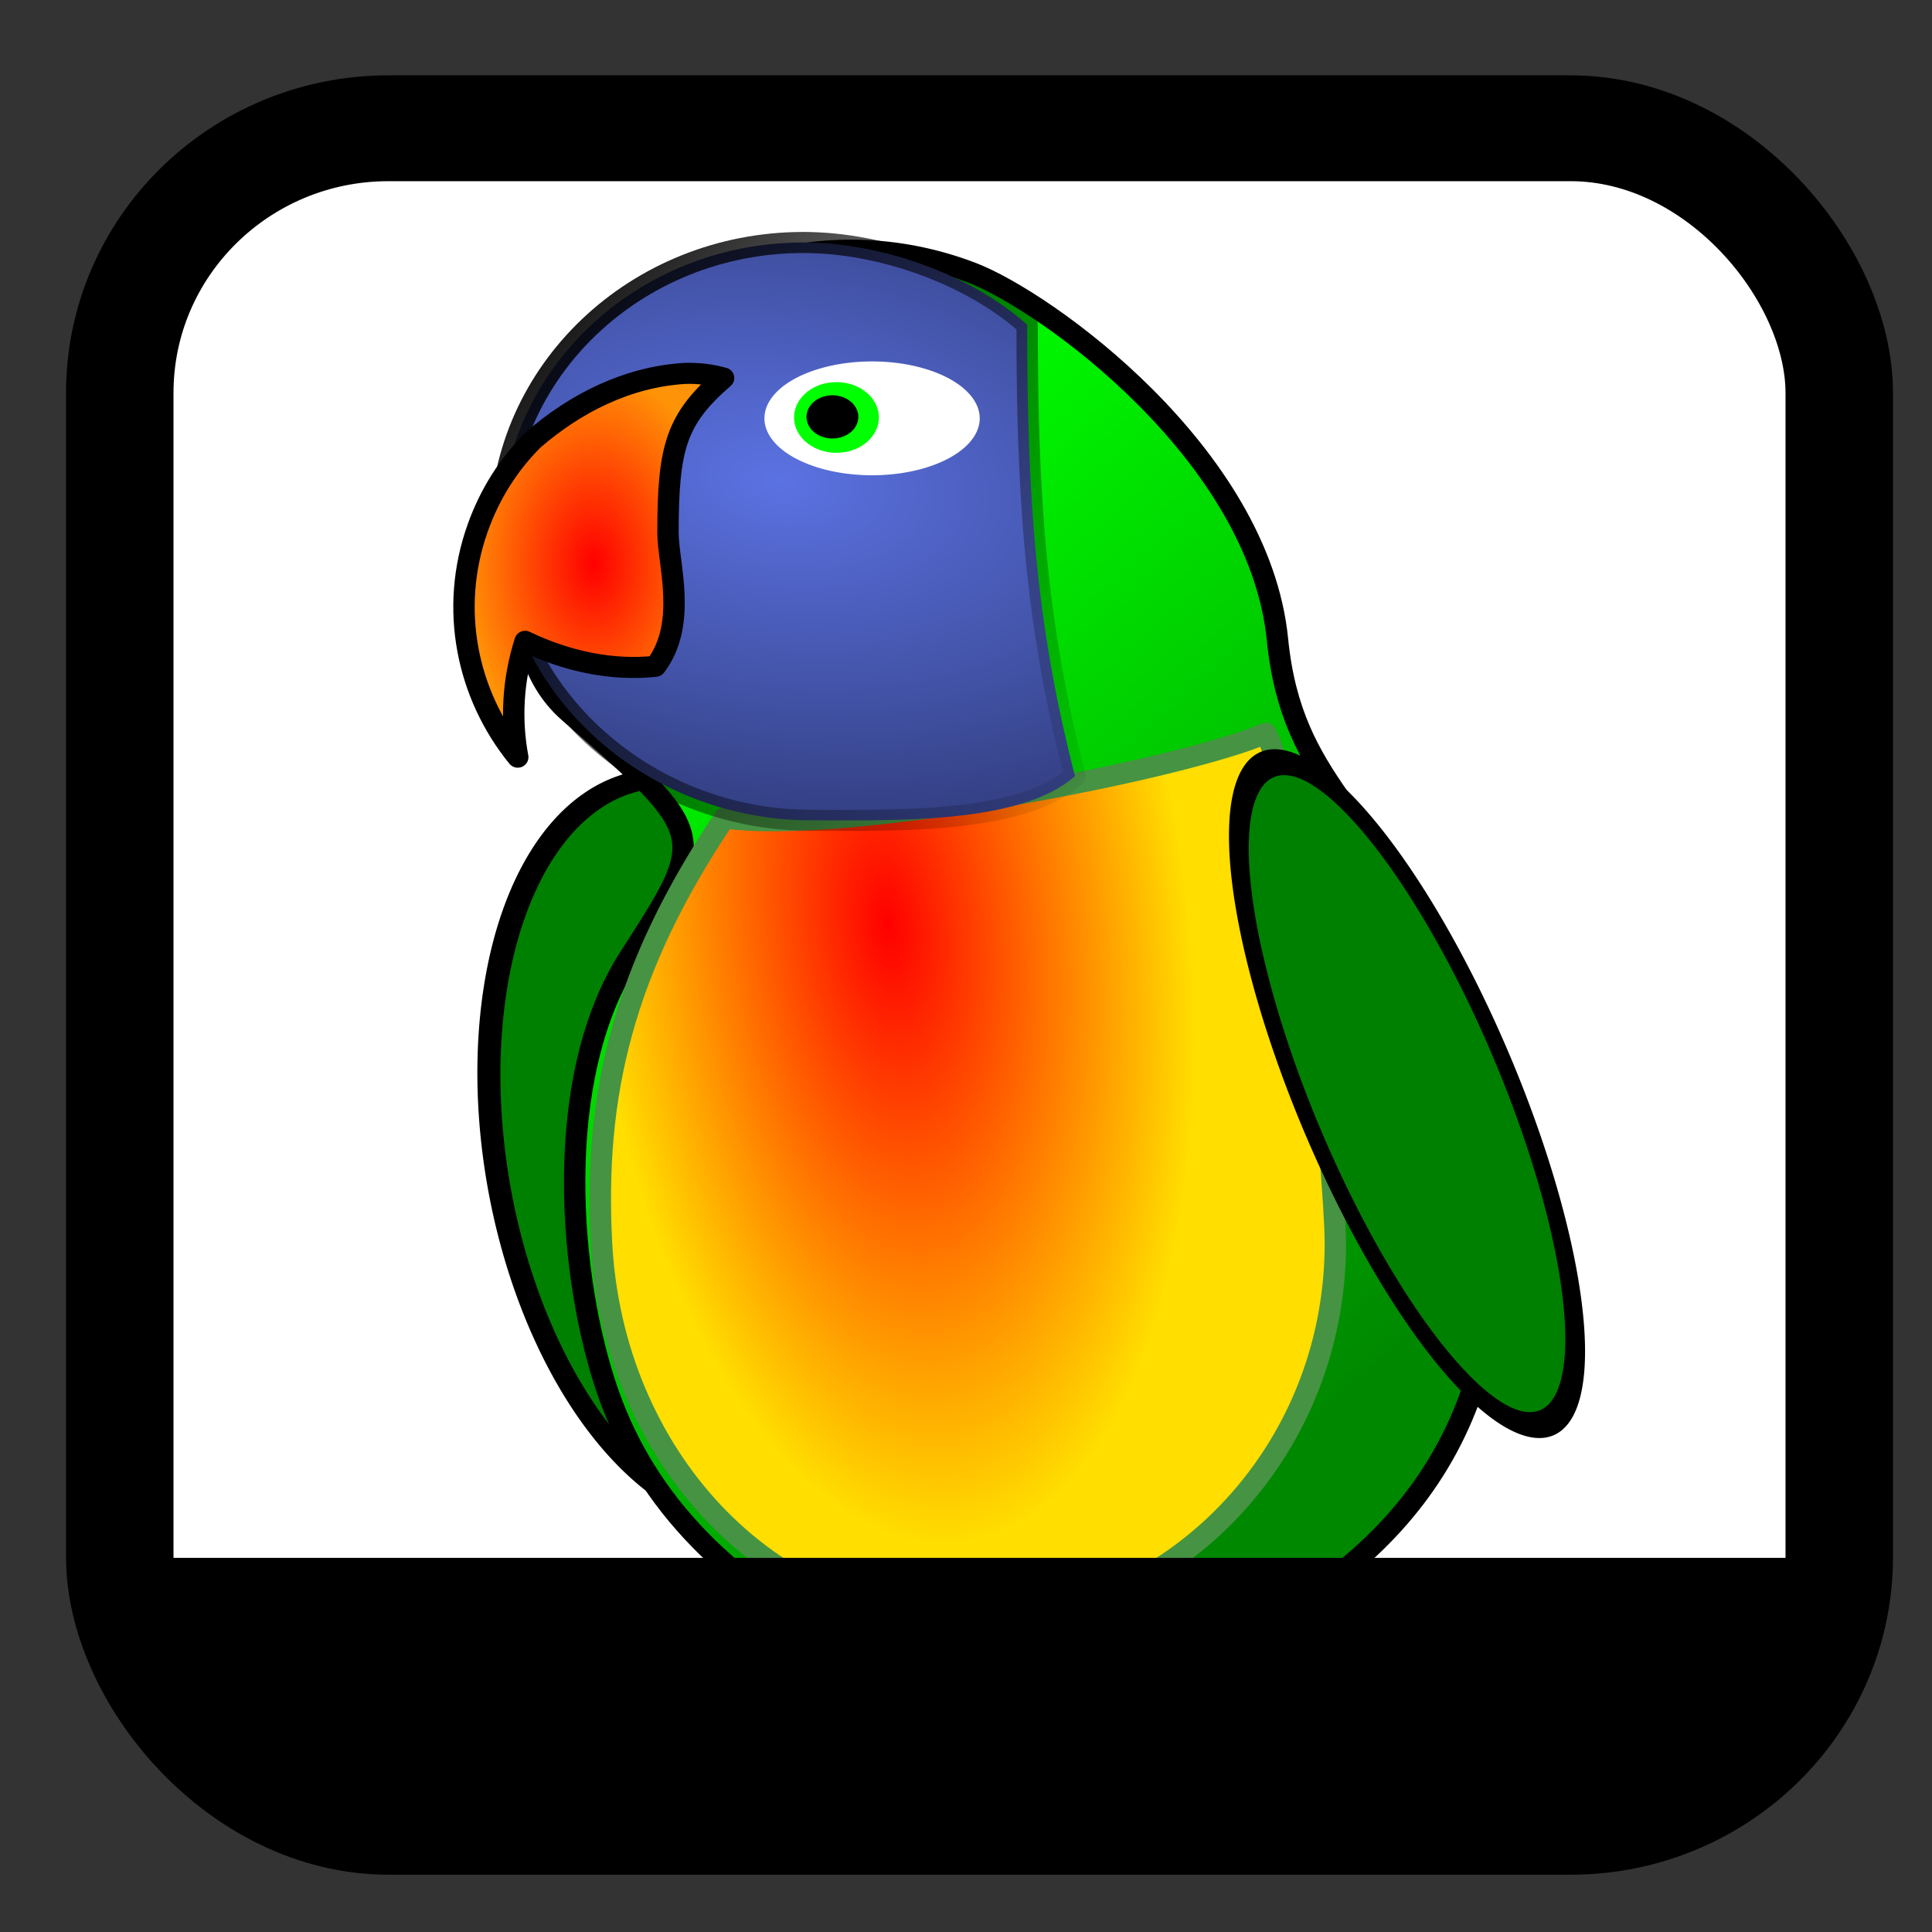 <?xml version="1.0" encoding="UTF-8" standalone="no"?>
<!-- Created with Inkscape (http://www.inkscape.org/) -->
<svg
   xmlns:dc="http://purl.org/dc/elements/1.1/"
   xmlns:cc="http://web.resource.org/cc/"
   xmlns:rdf="http://www.w3.org/1999/02/22-rdf-syntax-ns#"
   xmlns:svg="http://www.w3.org/2000/svg"
   xmlns="http://www.w3.org/2000/svg"
   xmlns:xlink="http://www.w3.org/1999/xlink"
   xmlns:sodipodi="http://sodipodi.sourceforge.net/DTD/sodipodi-0.dtd"
   xmlns:inkscape="http://www.inkscape.org/namespaces/inkscape"
   width="800"
   height="800"
   id="svg2367"
   sodipodi:version="0.32"
   inkscape:version="0.45.1"
   version="1.0"
   sodipodi:docbase="/home/teras/Works/Development/Jubler/resources/installers/linux"
   sodipodi:docname="subtitle-scalable.svg"
   inkscape:output_extension="org.inkscape.output.svg.inkscape">
  <rect width="100%" height="100%" fill="#333333" stroke="none"/>
  <defs
     id="defs2369">
    <linearGradient
       id="linearGradient9071">
      <stop
         style="stop-color:red;stop-opacity:1;"
         offset="0"
         id="stop9073" />
      <stop
         style="stop-color:#ff9307;stop-opacity:1;"
         offset="1"
         id="stop9075" />
    </linearGradient>
    <radialGradient
       inkscape:collect="always"
       xlink:href="#linearGradient9071"
       id="radialGradient23497"
       gradientUnits="userSpaceOnUse"
       gradientTransform="matrix(1,0,0,1.519,0,-194.909)"
       cx="398.045"
       cy="375.654"
       fx="398.045"
       fy="375.654"
       r="6.07" />
    <linearGradient
       inkscape:collect="always"
       id="linearGradient16207">
      <stop
         style="stop-color:black;stop-opacity:1;"
         offset="0"
         id="stop16209" />
      <stop
         style="stop-color:black;stop-opacity:0;"
         offset="1"
         id="stop16211" />
    </linearGradient>
    <linearGradient
       inkscape:collect="always"
       xlink:href="#linearGradient16207"
       id="linearGradient23495"
       gradientUnits="userSpaceOnUse"
       x1="395.033"
       y1="359.938"
       x2="426.626"
       y2="381.799" />
    <linearGradient
       id="linearGradient21627">
      <stop
         id="stop21629"
         offset="0"
         style="stop-color:#5b72e2;stop-opacity:1" />
      <stop
         style="stop-color:#2b356f;stop-opacity:1"
         offset="1"
         id="stop21631" />
    </linearGradient>
    <radialGradient
       inkscape:collect="always"
       xlink:href="#linearGradient21627"
       id="radialGradient23493"
       gradientUnits="userSpaceOnUse"
       gradientTransform="matrix(-0.194,1.462,-2.47,-0.328,1410.669,-97.097)"
       cx="404.738"
       cy="374.671"
       fx="404.738"
       fy="374.671"
       r="13.056" />
    <linearGradient
       id="linearGradient8178">
      <stop
         style="stop-color:red;stop-opacity:1;"
         offset="0"
         id="stop8180" />
      <stop
         style="stop-color:#ffde00;stop-opacity:1;"
         offset="1"
         id="stop8182" />
    </linearGradient>
    <radialGradient
       inkscape:collect="always"
       xlink:href="#linearGradient8178"
       id="radialGradient23491"
       gradientUnits="userSpaceOnUse"
       gradientTransform="matrix(0.199,1.71,-0.811,9.445338e-2,646.596,-345.291)"
       cx="410.107"
       cy="390.138"
       fx="410.107"
       fy="390.138"
       r="17.149" />
    <linearGradient
       id="linearGradient9970">
      <stop
         style="stop-color:lime;stop-opacity:1;"
         offset="0"
         id="stop9972" />
      <stop
         style="stop-color:#080;stop-opacity:1;"
         offset="1"
         id="stop9974" />
    </linearGradient>
    <linearGradient
       inkscape:collect="always"
       xlink:href="#linearGradient9970"
       id="linearGradient23489"
       gradientUnits="userSpaceOnUse"
       x1="398.943"
       y1="377.501"
       x2="433.421"
       y2="415.462" />
  </defs>
  <sodipodi:namedview
     id="base"
     pagecolor="#ffffff"
     bordercolor="#666666"
     borderopacity="1.0"
     gridtolerance="10000"
     guidetolerance="10"
     objecttolerance="10"
     inkscape:pageopacity="0.0"
     inkscape:pageshadow="2"
     inkscape:zoom="0.35"
     inkscape:cx="375"
     inkscape:cy="520"
     inkscape:document-units="px"
     inkscape:current-layer="layer1"
     width="800px"
     height="800px"
     inkscape:window-width="872"
     inkscape:window-height="623"
     inkscape:window-x="0"
     inkscape:window-y="25" />
  <g
     inkscape:label="Layer 1"
     inkscape:groupmode="layer"
     id="layer1">
    <g
       id="g23512"
       transform="matrix(22.25,0,0,21.914,-7929.657,-5663.771)">
      <rect
         ry="5"
         rx="5"
         y="260.878"
         x="358.618"
         height="32"
         width="32"
         id="rect13277"
         style="fill:#ffffff;fill-opacity:1;stroke:#000000;stroke-width:2;stroke-linecap:round;stroke-linejoin:round;stroke-miterlimit:4;stroke-dasharray:none;stroke-dashoffset:0;stroke-opacity:1" />
      <g
         transform="matrix(0.398,0,0,0.398,209.018,119.582)"
         id="g23467">
        <path
           sodipodi:type="arc"
           style="fill:#008000;fill-opacity:1;stroke:#000000;stroke-width:1.072;stroke-linecap:round;stroke-linejoin:round;stroke-miterlimit:4;stroke-dasharray:none;stroke-dashoffset:0;stroke-opacity:1"
           id="path23469"
           sodipodi:cx="199.82228"
           sodipodi:cy="405.18054"
           sodipodi:rx="10.017476"
           sodipodi:ry="20.298569"
           d="M 209.84 405.181 A 10.017 20.299 0 1 1  189.805,405.181 A 10.017 20.299 0 1 1  209.84 405.181 z"
           transform="matrix(1,0,0.104,0.87,161.416,51.039)" />
        <path
           style="fill:url(#linearGradient23489);fill-opacity:1;stroke:#000000;stroke-width:1;stroke-linecap:round;stroke-linejoin:round;stroke-miterlimit:4;stroke-dasharray:none;stroke-dashoffset:0;stroke-opacity:1"
           d="M 432.795,423.741 C 425.766,429.299 417.138,430.717 410.623,427.439 C 404.406,424.312 400.503,420.291 398.694,414.99 C 396.886,409.689 396.04,400.162 399.726,394.354 C 403.412,388.545 403.445,388.579 396.868,382.727 C 393.421,379.66 394.389,372.737 397.949,367.248 C 401.509,361.759 408.781,359.196 415.707,361.867 C 419.17,363.203 429.148,370.482 430.013,379.288 C 430.696,386.235 434.562,387.244 437.364,394.691 C 442.969,409.585 439.504,418.435 432.795,423.741 z "
           id="path23471"
           sodipodi:nodetypes="czsssssssz" />
        <path
           style="fill:url(#radialGradient23491);fill-opacity:1;stroke:#469343;stroke-width:1;stroke-linecap:round;stroke-linejoin:round;stroke-miterlimit:4;stroke-dasharray:none;stroke-dashoffset:0;stroke-opacity:1"
           d="M 404.158,387.756 C 399.402,394.938 398.034,400.898 398.407,407.969 C 398.933,417.936 406.097,426.031 415.563,426.031 C 425.03,426.031 432.72,417.95 432.72,407.969 C 432.72,404.628 430.967,386.426 429.467,383.74 C 425.318,385.531 409.611,388.574 404.158,387.756 z "
           id="path23473"
           sodipodi:nodetypes="cssscc" />
        <path
           style="fill:url(#radialGradient23493);fill-opacity:1;stroke:url(#linearGradient23495);stroke-width:1;stroke-linecap:round;stroke-linejoin:round;stroke-miterlimit:4;stroke-dasharray:none;stroke-dashoffset:0;stroke-opacity:1"
           d="M 407.844,360.438 C 400.024,360.438 393.687,366.56 393.688,374.125 C 393.688,381.69 400.364,387.87 408.185,387.87 C 411.94,387.87 418.009,388.081 420.545,385.771 C 418.681,378.442 418.308,372.418 418.308,364.343 C 415.772,362.033 411.599,360.438 407.844,360.438 z "
           id="path23475"
           sodipodi:nodetypes="cssccc" />
        <path
           style="fill:url(#radialGradient23497);fill-opacity:1;stroke:#000000;stroke-width:1;stroke-linecap:round;stroke-linejoin:round;stroke-miterlimit:4;stroke-dasharray:none;stroke-dashoffset:0;stroke-opacity:1"
           d="M 395.208,369.81 C 394.068,370.968 393.187,372.362 392.614,373.998 C 391.27,377.838 392.117,381.914 394.489,384.873 C 394.16,383.096 394.254,381.204 394.833,379.373 C 396.804,380.34 398.927,380.777 400.927,380.56 C 402.447,378.543 401.514,375.679 401.514,374.23 C 401.514,370.158 401.89,368.829 404.114,366.873 C 403.543,366.711 402.927,366.633 402.302,366.654 C 399.58,366.82 397.148,368.101 395.208,369.81 z "
           id="path23477"
           sodipodi:nodetypes="cscccsccc" />
        <g
           id="g23479">
          <path
             transform="matrix(2.077,0,0,1.318,-440.319,-116.815)"
             sodipodi:type="arc"
             style="fill:#ffffff;fill-opacity:1;stroke:none;stroke-width:3;stroke-linecap:round;stroke-linejoin:round;stroke-miterlimit:4;stroke-dasharray:none;stroke-dashoffset:0;stroke-opacity:1"
             id="path23481"
             sodipodi:cx="409.90662"
             sodipodi:cy="368.43887"
             sodipodi:rx="2.4232769"
             sodipodi:ry="2.0504651"
             d="M 412.33 368.439 A 2.423 2.05 0 1 1  407.483,368.439 A 2.423 2.05 0 1 1  412.33 368.439 z" />
          <path
             transform="matrix(0.818,0,0,0.818,74.088,67.362)"
             sodipodi:type="arc"
             style="fill:#00ff00;fill-opacity:1;stroke:none;stroke-width:3;stroke-linecap:round;stroke-linejoin:round;stroke-miterlimit:4;stroke-dasharray:none;stroke-dashoffset:0;stroke-opacity:1"
             id="path23483"
             sodipodi:cx="409.90662"
             sodipodi:cy="368.43887"
             sodipodi:rx="2.4232769"
             sodipodi:ry="2.0504651"
             d="M 412.33 368.439 A 2.423 2.05 0 1 1  407.483,368.439 A 2.423 2.05 0 1 1  412.33 368.439 z" />
          <path
             d="M 412.33 368.439 A 2.423 2.05 0 1 1  407.483,368.439 A 2.423 2.05 0 1 1  412.33 368.439 z"
             sodipodi:ry="2.0504651"
             sodipodi:rx="2.4232769"
             sodipodi:cy="368.43887"
             sodipodi:cx="409.90662"
             id="path23485"
             style="fill:#000000;fill-opacity:1;stroke:none;stroke-width:3;stroke-linecap:round;stroke-linejoin:round;stroke-miterlimit:4;stroke-dasharray:none;stroke-dashoffset:0;stroke-opacity:1"
             sodipodi:type="arc"
             transform="matrix(0.5,0,0,0.5,204.25,184.499)" />
        </g>
        <path
           transform="matrix(0.499,-3.18912e-2,0.299,0.775,215.21,93.205)"
           d="M 209.84 405.181 A 10.017 20.299 0 1 1  189.805,405.181 A 10.017 20.299 0 1 1  209.84 405.181 z"
           sodipodi:ry="20.298569"
           sodipodi:rx="10.017476"
           sodipodi:cy="405.18054"
           sodipodi:cx="199.82228"
           id="path23487"
           style="fill:#008000;fill-opacity:1;stroke:#000000;stroke-width:1.588;stroke-linecap:round;stroke-linejoin:round;stroke-miterlimit:4;stroke-dasharray:none;stroke-dashoffset:0;stroke-opacity:1"
           sodipodi:type="arc" />
      </g>
      <path
         sodipodi:nodetypes="ccccc"
         id="rect14254"
         d="M 358.967,287.891 L 390.165,287.891 C 390.795,289.644 390.075,291.248 388.004,292.483 L 360.857,292.334 C 359.417,291.372 358.516,289.594 358.967,287.891 z "
         style="fill:#000000;fill-opacity:1;stroke:none;stroke-width:2;stroke-linecap:round;stroke-linejoin:round;stroke-miterlimit:4;stroke-dashoffset:0;stroke-opacity:1" />
    </g>
  </g>
</svg>
